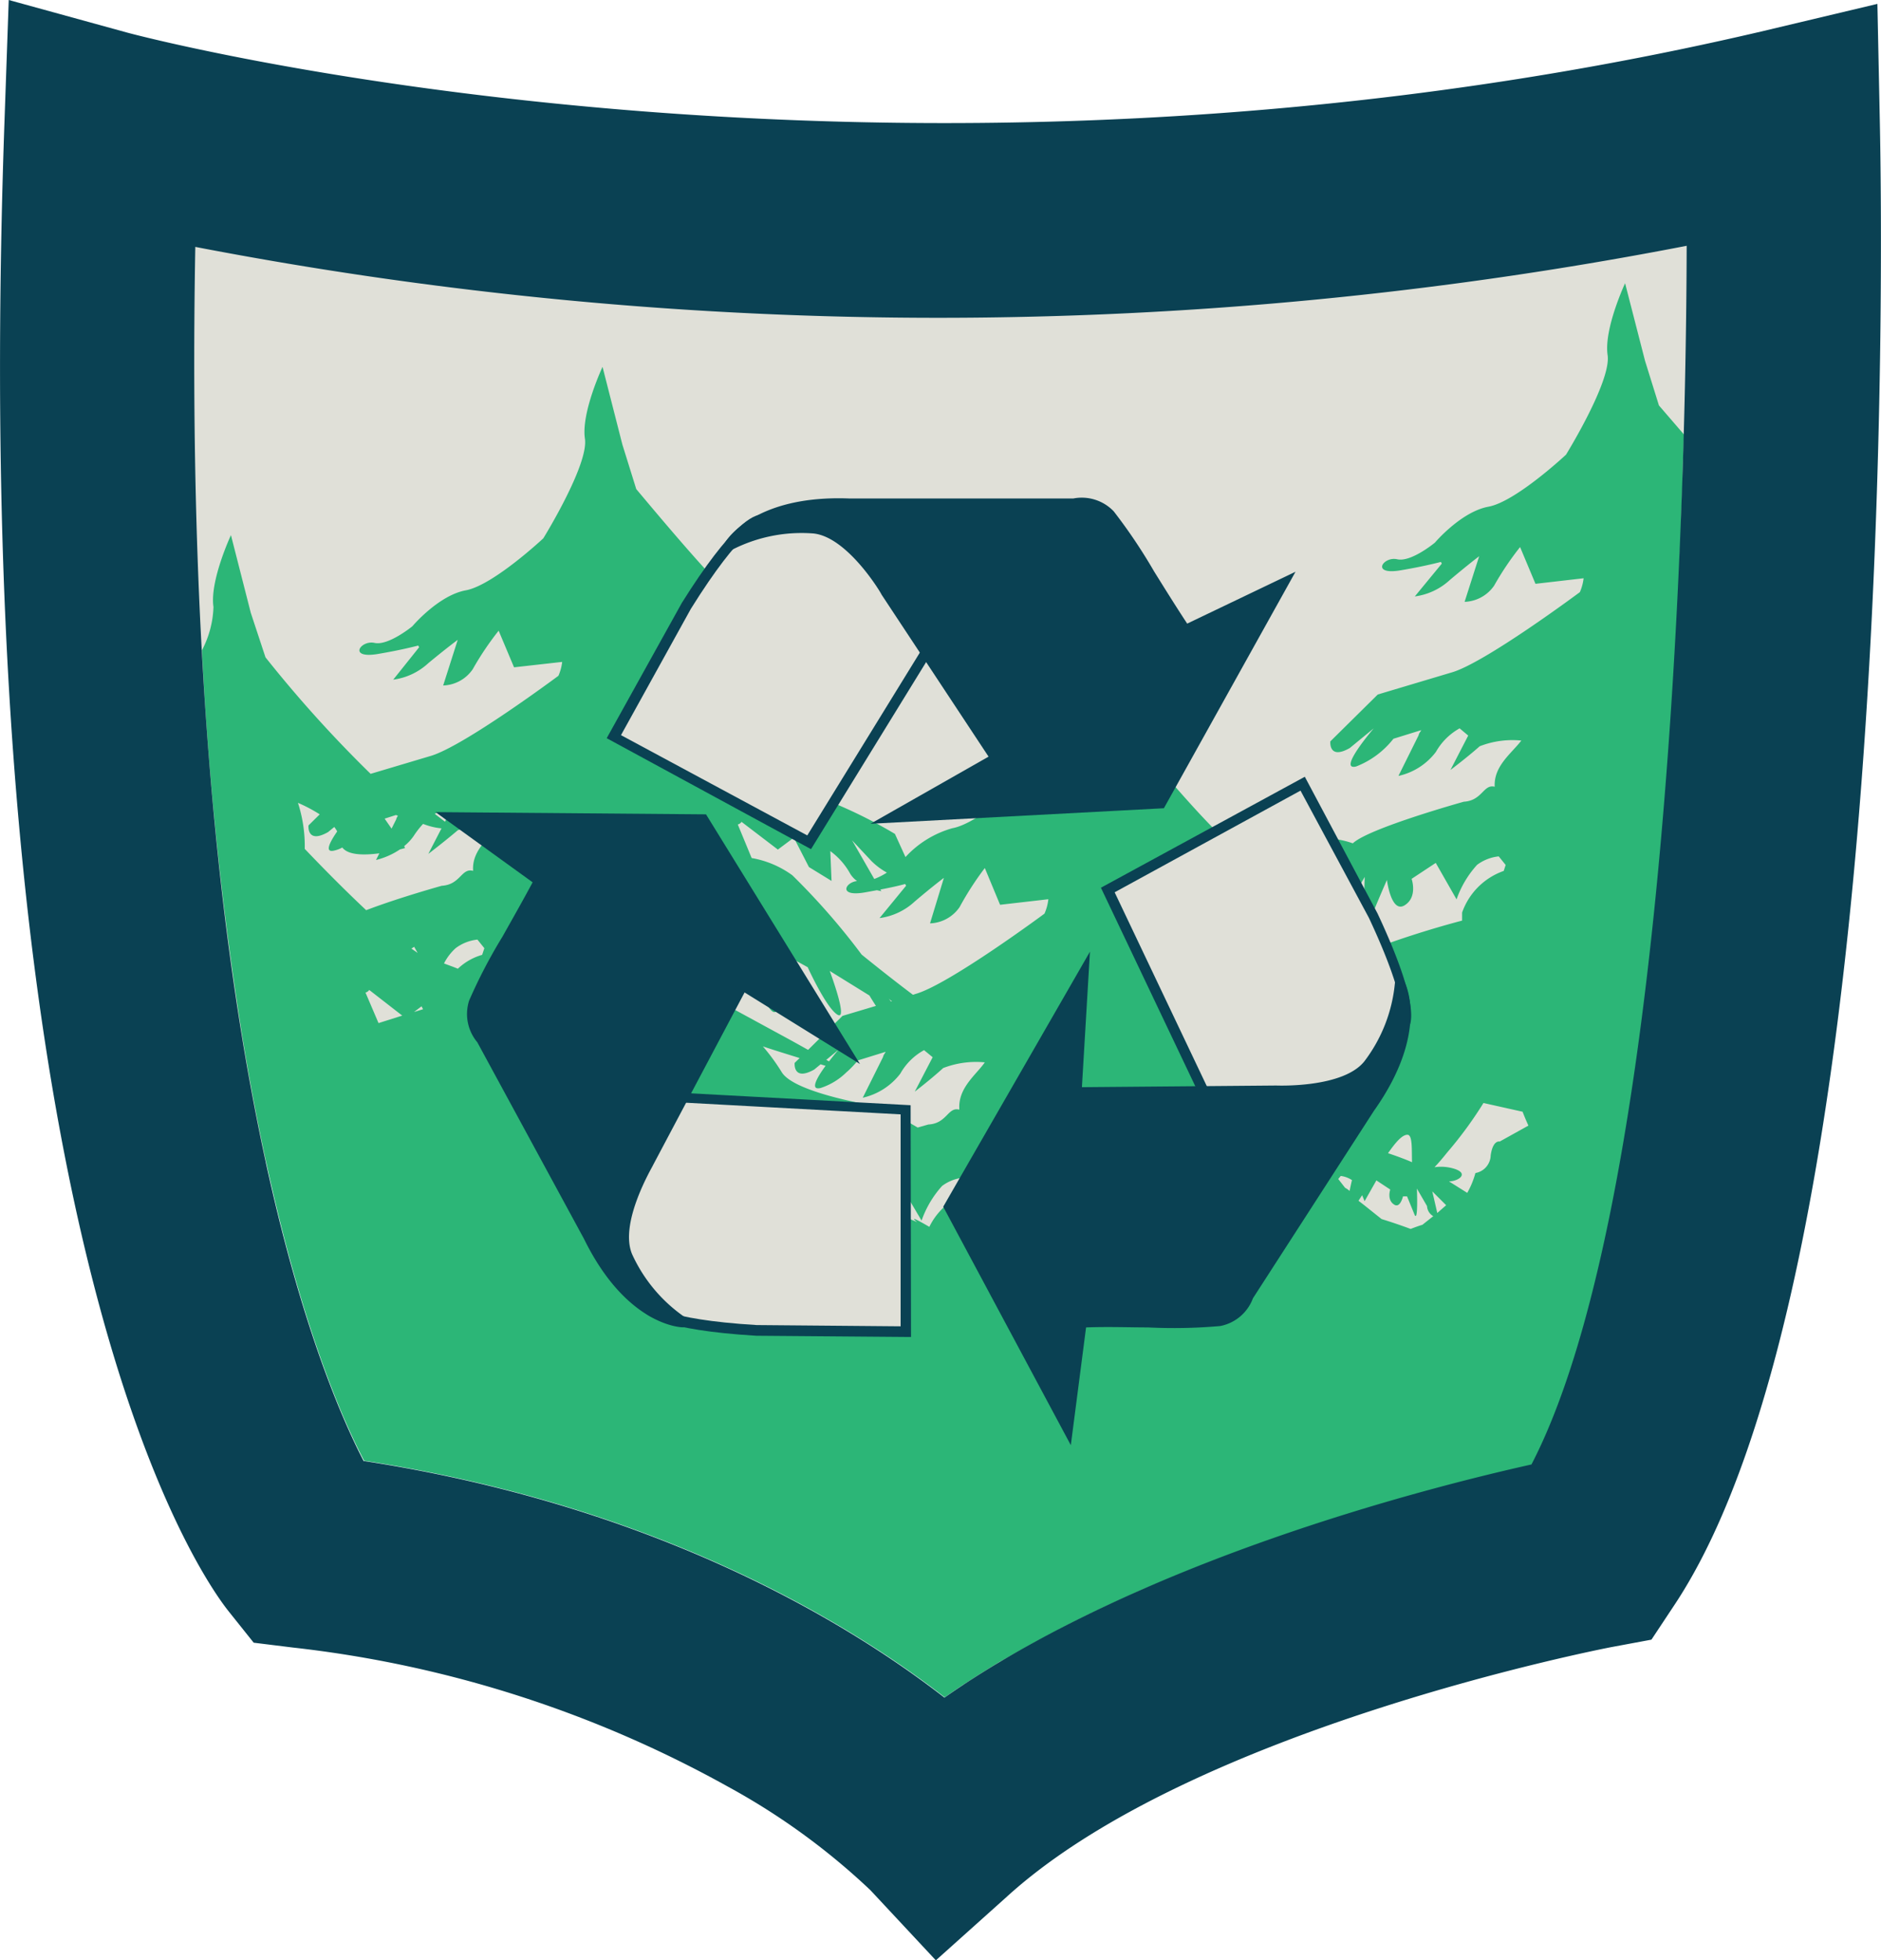 <svg xmlns="http://www.w3.org/2000/svg" viewBox="0 0 135.61 141.33"><defs><style>.cls-1{fill:#e0e0d8;}.cls-2{fill:#2cb677;}.cls-3{fill:#0a4153;}</style></defs><title>Asset 4</title><g id="Layer_2" data-name="Layer 2"><g id="Layer_2-2" data-name="Layer 2"><polygon class="cls-1" points="10.24 12.42 10.24 77.12 79.37 128.82 121.6 88.55 126.64 15.2 10.24 12.42"/><path class="cls-2" d="M119.6,29.23l-1-3.21-1.44-5.6s-1.54,3.3-1.26,5.18-3,7.18-3,7.18-3.62,3.39-5.59,3.75-3.86,2.59-3.86,2.59-1.72,1.43-2.72,1.2-1.94,1.16.23.8c1.59-.27,2.53-.51,2.93-.61a.27.27,0,0,0,.06.12L102,43a4.61,4.61,0,0,0,2.53-1.19c1.34-1.13,2.11-1.71,2.11-1.71l-1.05,3.29a2.7,2.7,0,0,0,2.13-1.17,21.23,21.23,0,0,1,1.87-2.78l1.11,2.65,3.47-.4a3.54,3.54,0,0,1-.27,1s-6.92,5.16-9.28,5.8l-5.29,1.58-3.42,3.38s-.14,1.36,1.4.48l1.73-1.42s-2.65,3.08-1.27,2.75a6.33,6.33,0,0,0,2.69-2l2-.62-.05.1a.66.66,0,0,0-.14.28l-1.45,2.92a4.63,4.63,0,0,0,2.7-1.73,4.45,4.45,0,0,1,1.71-1.7l.62.52-1.28,2.48s1.15-.86,2.11-1.71a6.5,6.5,0,0,1,3-.41c-.7.92-2,1.83-1.92,3.33-.82-.21-.88,1-2.23,1.08,0,0-6.86,1.91-8,3a6.13,6.13,0,0,0-3.77-.11c-2,.63-.53,1.64.66,1.59l-1.64,1-.66-.49a11.55,11.55,0,0,0-.58-1.63l-.27,1.06a6.91,6.91,0,0,0-1.86-.93c-1.13-.26-6-6.07-8.4-8.94l-1.06-3.2L78.51,43.6S77,46.91,77.25,48.78s-3,7.18-3,7.18-3.62,3.4-5.59,3.75a7.27,7.27,0,0,0-3.38,2.08l-.76-1.67a34.69,34.69,0,0,0-6.47-3c-1.8-.48-6.52-5.19-9.28-8.08a9.86,9.86,0,0,0-.49-3.32c1.21.52,3,1.51,3,2.74,0,1.85,4.69.52,4.69.52l-1.91-2.76s2.41.71,3.32,1.08a6,6,0,0,0,2.1.31s-3.7-3.08-5.21-3.42c-1.13-.25-6-6.07-8.4-8.93l-1-3.21-1.43-5.6s-1.55,3.3-1.27,5.18-3,7.18-3,7.18-3.62,3.39-5.59,3.75-3.85,2.59-3.85,2.59-1.73,1.42-2.73,1.2-1.94,1.16.23.8c1.59-.27,2.53-.51,2.93-.61a.27.27,0,0,0,.06.12L28.35,49a4.61,4.61,0,0,0,2.53-1.19C32.22,46.7,33,46.13,33,46.13l-1.05,3.29a2.69,2.69,0,0,0,2.13-1.17,21.23,21.23,0,0,1,1.87-2.78l1.11,2.64,3.47-.39a3.54,3.54,0,0,1-.27,1s-6.92,5.16-9.28,5.8l-4.26,1.27a90.37,90.37,0,0,1-7.58-8.4l-1.06-3.21-1.43-5.6s-1.54,3.3-1.26,5.18a7.17,7.17,0,0,1-.83,3.12v0a258.05,258.05,0,0,0,2.87,27.6h0c2.87,17.63,6.81,27,8.82,30.83,21.3,3.28,35.1,11.81,41.86,17.06.55-.39,1.12-.77,1.69-1.14l.48-.31c.46-.29.93-.59,1.4-.87l.37-.23,1.78-1,.43-.24c.48-.27,1-.53,1.45-.78l.51-.27c.61-.32,1.23-.64,1.85-.94l.17-.09,1.74-.83.51-.23,1.67-.76.25-.11,2-.83.36-.15c.57-.24,1.14-.47,1.72-.69l.28-.12c1.37-.53,2.72-1,4.06-1.52l.13,0a170.88,170.88,0,0,1,19.51-5.62c2.55-4.9,4.54-12,6.09-20.27v0h0c2.31-12.26,3.64-27,4.36-40.72v-.05c.06-1.09.11-2.17.16-3.24V41c0-1,.09-2,.13-3l0-.38c0-1,.07-1.95.1-2.92a2.53,2.53,0,0,0,0-.28c0-1,.07-2.07.1-3.09ZM31.54,58.57l.62.52-.08.15-.73-.56A1.34,1.34,0,0,1,31.54,58.57Zm-3,.19.15.05a.82.82,0,0,0-.13.27l-.33.66-.5-.72Zm-1.25,15-.94-2.2a.48.48,0,0,0,.27-.19L29,73.22Zm2.56-.8.54-.41.11.21Zm-.19-4.57.2-.13.25.44Zm5.1.45a4.2,4.2,0,0,0-1.75,1c-.34-.14-.68-.26-1-.38a3.73,3.73,0,0,1,.85-1.11,3.16,3.16,0,0,1,1.56-.61l.5.62Zm-.67-6.06c-.83-.21-.89,1-2.24,1.08,0,0-3.07.85-5.45,1.76-1.58-1.48-3.2-3.13-4.43-4.42a10.12,10.12,0,0,0-.49-3.32,10.92,10.92,0,0,1,1.57.83l-.81.8s-.14,1.36,1.41.48l.45-.37a2.92,2.92,0,0,1,.21.32c-.54.78-.94,1.56-.21,1.38a2.16,2.16,0,0,0,.58-.22c.42.57,1.61.56,2.67.42l-.24.48a5.33,5.33,0,0,0,1.72-.76l.37-.1L29.14,61a3.5,3.5,0,0,0,.69-.74,6.31,6.31,0,0,1,.67-.86l.14.05a4.74,4.74,0,0,0,1.19.27l-.95,1.84S32,60.71,33,59.86a6.52,6.52,0,0,1,3-.41C35.33,60.37,34,61.28,34.11,62.78Zm27.3-2.24,1.44,1.54a5,5,0,0,0,1.11.83,4.85,4.85,0,0,1-.91.46L61.4,60.53ZM49.29,69.68A6.41,6.41,0,0,1,49,66.25c.07.23.15.46.22.67a3.73,3.73,0,0,0,.67,2.43l1.19-3.13s0,0,0,0l-.29,1.44a5.58,5.58,0,0,1,1.28,2.11c.19.53.29.11.36-.58a.42.42,0,0,0,.15,0c.4,0,.22-1.3,0-2.62v-.1l.56.35.61,1.46s1.6,5.53,2.25,4.58a.2.2,0,0,0,0-.08c.47.82.53-.66.5-2.06.38,1,.83,1.84,1.15,1.63s-.09-1.61-.64-3.29l1.22.67s1.32,2.91,2.14,3.42S59.82,70,59.82,70l2.86,1.77s.19.32.47.75l-2.41.72-2.48,2.45-1.15-.64-5.2-2.83Zm11.16,6s-.32.37-.68.84l-.2-.11Zm-.93,7.92a6.59,6.59,0,0,0-.27-1.49,3.4,3.4,0,0,1,1.7.83A14.35,14.35,0,0,0,59.52,83.6Zm2.84-1.19a5.31,5.31,0,0,0-.76-1L63,82.2ZM69.83,86A4.74,4.74,0,0,0,67,88.45c-.89-.52-1.43-.79-.88-.34a8.56,8.56,0,0,0-2.87-.75,2.57,2.57,0,0,0-.09-.83l1.73-1.16L66.44,88a7.33,7.33,0,0,1,1.48-2.5,3.09,3.09,0,0,1,1.56-.6l.49.61Zm-.67-6c-.83-.22-.88,1-2.23,1.07l-.77.22c-1.42-.83-2.55-1.47-2.55-1.47s-6.29-.94-7.25-2.52A14.43,14.43,0,0,0,55,75.44c.9.3,1.81.58,2.65.84l-.36.35s-.14,1.35,1.41.48l.46-.38.36.11c-.61.83-1.16,1.79-.36,1.6a4.74,4.74,0,0,0,1.9-1.17l.1,0-.09,0a8,8,0,0,0,.78-.82l2-.62-.06.11a.72.72,0,0,0-.13.27l-1.46,2.93a4.71,4.71,0,0,0,2.71-1.74,4.36,4.36,0,0,1,1.71-1.69l.62.51-1.29,2.48S67.09,77.83,68,77a6.58,6.58,0,0,1,3-.41C70.38,77.48,69.1,78.4,69.16,79.9ZM64.07,72l.24.2-.08,0A2,2,0,0,0,64.07,72ZM75.3,65.87S68.38,71,66,71.66l-.18.06c-1.85-1.39-3.7-2.9-3.7-2.9a49.29,49.29,0,0,0-5-5.72,7,7,0,0,0-2.93-1.24l-1-2.42a.43.43,0,0,0,.27-.19l2.62,2,1.15-.86,1.09,2.12,1.63,1-.09-2.15A5,5,0,0,1,61.3,63a1.87,1.87,0,0,0,.49.52c-.85.08-1.39,1.15.55.82l.88-.16.32.07-.07-.12c.91-.17,1.51-.32,1.79-.4a.35.35,0,0,0,.07.12l-1.92,2.34A4.61,4.61,0,0,0,65.94,65c1.34-1.14,2.11-1.71,2.11-1.71l-1,3.28a2.7,2.7,0,0,0,2.13-1.17A22,22,0,0,1,71,62.58l1.1,2.65,3.48-.4A3.45,3.45,0,0,1,75.3,65.87ZM85.59,86.81l-.51.69-.18-.17a15.81,15.81,0,0,0,.81-2.23l.15-.34v0a3.61,3.61,0,0,1,.37.43c0,.23,0,.39.13.38a.16.16,0,0,0,.09,0,.79.79,0,0,0,0,.17Zm4.24-20.22c-.72.88-1.71,2-2.59,3C86,68.42,84.82,67.2,83.86,66.2a10.14,10.14,0,0,0-.49-3.33c1.21.53,3,1.52,3,2.74s2.13,1,3.51.79A1.07,1.07,0,0,0,89.83,66.59Zm.89-2.17-.27.79-1.26-1.83,1.66.51Zm3.09,9.84-.19-.14.21-.08Zm-1.23-8.64.56-.55s-.71,1.91,1,.76l2.28-2.26-.84,3.55s1.56-.61,1.52-1.69l1.29-2.21s-.2,4.59.34,3.22,1.26-3,1.26-3,.3,2.42,1.27,1.83.51-1.91.51-1.91l1.74-1.15,1.5,2.63a7.23,7.23,0,0,1,1.48-2.49,3.16,3.16,0,0,1,1.56-.61l.5.62-.14.43a4.9,4.9,0,0,0-3,3l0,.58a69.91,69.91,0,0,0-9.77,3.38,17.63,17.63,0,0,1-1.77-1.44A20.76,20.76,0,0,1,92.58,65.62Zm9.22,18.17c-.5-.22-1.13-.45-1.73-.65.53-.76,1-1.32,1.39-1.33S101.77,82.9,101.8,83.79Zm-4.5,2.07a1.94,1.94,0,0,0-.33-.23L96.48,85l.18-.22a1.89,1.89,0,0,1,.81.3C97.41,85.33,97.35,85.6,97.3,85.86Zm-.36-10-1.28-.6c.25-.81.36-1.53.73-1.55a3.24,3.24,0,0,0,.44-.07s0,0,0,0a1.53,1.53,0,0,0,1.21.67l-.31-1a5.91,5.91,0,0,0,.57-.2l.17.15L98.06,75a.71.71,0,0,0-.41.2C97.39,75.46,97.16,75.65,96.94,75.81Zm5.61,12.44c-.29.09-.57.19-.85.3-.62-.23-1.31-.47-2.09-.71-.65-.51-1.24-1-1.67-1.32l.26-.4c.11.24.18.43.18.43l.85-1.5,1,.66s-.26.76.29,1.09c.33.2.53-.23.63-.6h.29l.52,1.27c.3.79.19-1.83.19-1.83l.73,1.26a.9.9,0,0,0,.45.73Zm1.07-.85-.36-1.56,1,1Zm4.5-5.15s-.49-.14-.65,1a1.33,1.33,0,0,1-1.1,1.27,6.18,6.18,0,0,1-.59,1.43l0,0-1.32-.83c.68,0,1.49-.56.38-.91a3.26,3.26,0,0,0-1.42-.11c.26-.27.56-.62.92-1.07a28.55,28.55,0,0,0,2.61-3.56l2.82.63c.13.34.27.67.42,1Z"/><path class="cls-3" d="M67.47,141.33l-4.72-5.06a49.13,49.13,0,0,0-10.23-7.44,83.5,83.5,0,0,0-31.4-10.05l-2.83-.35-1.78-2.23C14.55,113.76-2.52,90,.32,8.85L.63,0,9.17,2.35C9.71,2.5,64,17,126.94,2.28l8.41-2L135.53,9c.17,8.39,1.22,82.67-14.84,106.75l-1.63,2.46-2.9.54c-.3.06-30.21,5.82-43.58,18Zm-41.24-36c21.3,3.28,35.1,11.81,41.86,17.06,14-9.79,34.48-15.06,42.32-16.81,9.09-17.51,11.13-63.19,11.19-87.86a283.07,283.07,0,0,1-107.52.08C13.06,74.59,22.68,98.51,26.23,105.36Z"/><path class="cls-1" d="M44.25,53.1l14.08,7.63L67.2,46.35s.35-11.51-12.28-8.83c0,0-1.33-.41-5.43,6.16Z"/><path class="cls-3" d="M58.47,61.22l-14.73-8,5.42-9.76c3.61-5.76,5.18-6.36,5.74-6.35,4.07-.85,7.25-.35,9.47,1.51,3.32,2.77,3.21,7.51,3.2,7.71v.1ZM44.77,53,58.2,60.23l8.62-14c0-.67-.14-4.69-2.94-7-2-1.71-5-2.16-8.89-1.34l-.09,0-.09,0s-1.33.12-5,6Z"/><path class="cls-3" d="M52.59,39.31s1.89-3.28,8.66-3H77.36a2.9,2.9,0,0,1,2.64.79c1.2,1.36,3,4.66,5.45,8.33l7-3.38L83.69,57.9l-19.37,1,7.48-4.25-7.94-12s-2.49-4.3-5.18-4.57A11.37,11.37,0,0,0,52.59,39.31Z"/><path class="cls-3" d="M62.76,59.39l8.51-4.84L63.55,42.86c0-.06-2.44-4.15-4.91-4.4a11,11,0,0,0-5.89,1.19l-1.08.52.6-1.05c.08-.14,2.09-3.46,9-3.18h16.1a3.19,3.19,0,0,1,2.92.92,39,39,0,0,1,2.91,4.33c.71,1.14,1.51,2.43,2.39,3.77l7.81-3.74L83.91,58.27Zm-5-21.73c.33,0,.65,0,1,.05,2.85.29,5.37,4.57,5.48,4.75L72.34,54.8l-6.45,3.67,17.57-.93,8.13-14.63-6.28,3-.18-.28c-.95-1.44-1.82-2.83-2.58-4.06a39.51,39.51,0,0,0-2.83-4.22,2.56,2.56,0,0,0-2.28-.68H61.25c-3.6-.15-5.78.73-7,1.55A11.49,11.49,0,0,1,57.74,37.66Z"/><path class="cls-1" d="M93.92,56.49,79.86,64.17l7.26,15.25s9.47,6.55,14.09-5.51c0,0,1.06-.89-2.23-7.9Z"/><path class="cls-3" d="M92.78,81.57a11.5,11.5,0,0,1-5.88-1.84l-.08-.06L79.37,64l14.7-8,5.24,9.85c2.89,6.17,2.54,7.83,2.22,8.27C100,78,97.88,80.38,95.12,81.23A8,8,0,0,1,92.78,81.57Zm-5.37-2.41c.56.36,4,2.42,7.5,1.35,2.53-.79,4.54-3.05,6-6.73l.1-.16h0s.59-1.24-2.32-7.45L93.76,57l-13.4,7.33Z"/><path class="cls-3" d="M101,71s1.73,3.37-2.19,8.9L90,93.4a2.9,2.9,0,0,1-2.1,1.78c-1.79.27-5.55,0-10,.06L77,103,68.46,87l9.66-16.81-.5,8.59L92,78.63s5,.24,6.65-1.87A11.39,11.39,0,0,0,101,71Z"/><path class="cls-3" d="M77.2,104.19,68,87,78.58,68.61,78,78.38l14-.12c.07,0,4.81.2,6.36-1.74a11,11,0,0,0,2.2-5.59l.16-1.19.55,1.07c.07.15,1.79,3.63-2.22,9.28L90.33,93.6h0a3.15,3.15,0,0,1-2.36,2,37.89,37.89,0,0,1-5.21.1c-1.35,0-2.85-.06-4.46,0ZM68.89,87l7.86,14.77.89-6.9H78c1.73,0,3.36,0,4.8,0a37.94,37.94,0,0,0,5.09-.09,2.48,2.48,0,0,0,1.81-1.54l8.79-13.6c2.11-3,2.54-5.28,2.51-6.74A10.86,10.86,0,0,1,99,77c-1.79,2.24-6.76,2-7,2l-14.79.13.42-7.4Z"/><path class="cls-1" d="M65.31,96l0-16-16.86-.91s-10.28,5.19-1.89,15c0,0,.28,1.36,8,1.82Z"/><path class="cls-3" d="M65.68,96.39,54.52,96.3c-6.79-.41-8.09-1.52-8.32-2-2.69-3.17-3.77-6.21-3.2-9,.85-4.24,5.06-6.41,5.24-6.5l.09-.05h.1l17.22.93ZM46.89,94s.85,1.12,7.66,1.53l10.38.09,0-15.28-16.4-.89c-.59.32-4.06,2.37-4.77,5.94-.52,2.61.52,5.45,3.08,8.45l.08.16Z"/><path class="cls-3" d="M49.21,95.29s-3.78-.09-6.77-6.18L34.74,75a2.88,2.88,0,0,1-.57-2.69c.63-1.71,2.65-4.88,4.71-8.77l-6.33-4.57,18.12.16L60.83,75.6l-7.31-4.54L46.75,83.79S44.17,88,45.22,90.53A11.49,11.49,0,0,0,49.21,95.29Z"/><path class="cls-3" d="M50.4,95.69l-1.2,0c-.16,0-4.05-.16-7.1-6.38L34.41,75.14h0a3.17,3.17,0,0,1-.59-3,37.47,37.47,0,0,1,2.41-4.62c.66-1.18,1.41-2.49,2.17-3.91l-7-5.06,19.5.16,11.1,18-8.32-5.16L47.08,84c0,.06-2.47,4.13-1.51,6.42A11.1,11.1,0,0,0,49.43,95ZM33.72,59.32l5.64,4.07-.15.29c-.81,1.53-1.62,2.95-2.33,4.21a37,37,0,0,0-2.35,4.5A2.53,2.53,0,0,0,35,74.72l7.75,14.21c1.59,3.24,3.4,4.72,4.7,5.4a10.87,10.87,0,0,1-2.59-3.66c-1.11-2.64,1.44-6.9,1.55-7.08l7-13.06,6.3,3.91-9.22-15Z"/></g></g></svg>